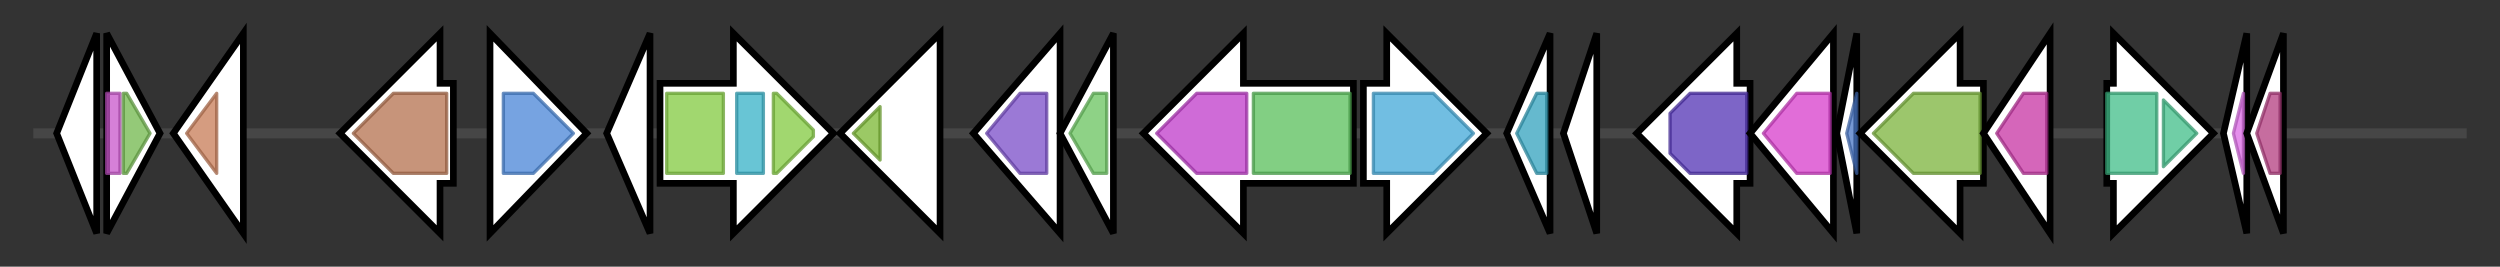 <svg version="1.1" baseProfile="full" xmlns="http://www.w3.org/2000/svg" width="749.967" height="80">
	<rect width="100%" height="100%" fill="#333333" stroke="none"/>
	<g>
		<line x1="10" y1="40.0" x2="739.967" y2="40.0" style="stroke:rgb(70,70,70); stroke-width:3 "/>
		<g>
			<title> (JDCNNPMD_00486)
hypothetical protein</title>
			<polygon class=" (JDCNNPMD_00486)
hypothetical protein" points="17,40 29,10 29,70" fill="rgb(255,255,255)" fill-opacity="1.0" stroke="rgb(0,0,0)" stroke-width="2"  />
		</g>
		<g>
			<title>ykuD (JDCNNPMD_00487)
Putative L,D-transpeptidase YkuD</title>
			<polygon class="ykuD (JDCNNPMD_00487)
Putative L,D-transpeptidase YkuD" points="32,10 48,40 32,70" fill="rgb(255,255,255)" fill-opacity="1.0" stroke="rgb(0,0,0)" stroke-width="2"  />
			<g>
				<title>LysM (PF01476)
"LysM domain"</title>
				<rect class="PF01476" x="32" y="28" stroke-linejoin="round" width="4" height="24" fill="rgb(200,86,203)" stroke="rgb(160,68,162)" stroke-width="1" opacity="0.75" />
			</g>
			<g>
				<title>YkuD (PF03734)
"L,D-transpeptidase catalytic domain"</title>
				<polygon class="PF03734" points="37,28 38,28 45,40 38,52 37,52" stroke-linejoin="round" width="10" height="24" fill="rgb(112,183,75)" stroke="rgb(89,146,60)" stroke-width="1" opacity="0.75" />
			</g>
		</g>
		<g>
			<title> (JDCNNPMD_00488)
hypothetical protein</title>
			<polygon class=" (JDCNNPMD_00488)
hypothetical protein" points="52,40 73,10 73,70" fill="rgb(255,255,255)" fill-opacity="1.0" stroke="rgb(0,0,0)" stroke-width="2"  />
			<g>
				<title>RVT_3 (PF13456)
"Reverse transcriptase-like"</title>
				<polygon class="PF13456" points="56,40 65,28 65,28 65,52 65,52" stroke-linejoin="round" width="12" height="24" fill="rgb(198,123,86)" stroke="rgb(158,98,68)" stroke-width="1" opacity="0.75" />
			</g>
		</g>
		<g>
			<title> (JDCNNPMD_00489)
hypothetical protein</title>
			<polygon class=" (JDCNNPMD_00489)
hypothetical protein" points="136,25 132,25 132,10 102,40 132,70 132,55 136,55" fill="rgb(255,255,255)" fill-opacity="1.0" stroke="rgb(0,0,0)" stroke-width="2"  />
			<g>
				<title>Bac_luciferase (PF00296)
"Luciferase-like monooxygenase"</title>
				<polygon class="PF00296" points="106,40 118,28 134,28 134,52 118,52" stroke-linejoin="round" width="30" height="24" fill="rgb(180,112,78)" stroke="rgb(144,89,62)" stroke-width="1" opacity="0.75" />
			</g>
		</g>
		<g>
			<title>ectD (JDCNNPMD_00490)
Ectoine dioxygenase</title>
			<polygon class="ectD (JDCNNPMD_00490)
Ectoine dioxygenase" points="147,10 176,40 147,70" fill="rgb(255,255,255)" fill-opacity="1.0" stroke="rgb(0,0,0)" stroke-width="2"  />
			<g>
				<title>PhyH (PF05721)
"Phytanoyl-CoA dioxygenase (PhyH)"</title>
				<polygon class="PF05721" points="151,28 160,28 172,40 172,40 160,52 151,52" stroke-linejoin="round" width="21" height="24" fill="rgb(72,132,214)" stroke="rgb(57,105,171)" stroke-width="1" opacity="0.75" />
			</g>
		</g>
		<g>
			<title> (JDCNNPMD_00491)
hypothetical protein</title>
			<polygon class=" (JDCNNPMD_00491)
hypothetical protein" points="182,40 195,10 195,70" fill="rgb(255,255,255)" fill-opacity="1.0" stroke="rgb(0,0,0)" stroke-width="2"  />
		</g>
		<g>
			<title>ybiT_2 (JDCNNPMD_00492)
putative ABC transporter ATP-binding protein YbiT</title>
			<polygon class="ybiT_2 (JDCNNPMD_00492)
putative ABC transporter ATP-binding protein YbiT" points="198,25 220,25 220,10 250,40 220,70 220,55 198,55" fill="rgb(255,255,255)" fill-opacity="1.0" stroke="rgb(0,0,0)" stroke-width="2"  />
			<g>
				<title>ABC_tran (PF00005)
"ABC transporter"</title>
				<rect class="PF00005" x="200" y="28" stroke-linejoin="round" width="17" height="24" fill="rgb(129,201,63)" stroke="rgb(103,160,50)" stroke-width="1" opacity="0.75" />
			</g>
			<g>
				<title>ABC_tran_Xtn (PF12848)
"ABC transporter"</title>
				<rect class="PF12848" x="221" y="28" stroke-linejoin="round" width="8" height="24" fill="rgb(54,177,199)" stroke="rgb(43,141,159)" stroke-width="1" opacity="0.75" />
			</g>
			<g>
				<title>ABC_tran (PF00005)
"ABC transporter"</title>
				<polygon class="PF00005" points="232,28 233,28 244,39 244,41 233,52 232,52" stroke-linejoin="round" width="12" height="24" fill="rgb(129,201,63)" stroke="rgb(103,160,50)" stroke-width="1" opacity="0.75" />
			</g>
		</g>
		<g>
			<title>mshD_1 (JDCNNPMD_00493)
Mycothiol acetyltransferase</title>
			<polygon class="mshD_1 (JDCNNPMD_00493)
Mycothiol acetyltransferase" points="282,25 282,25 282,10 252,40 282,70 282,55 282,55" fill="rgb(255,255,255)" fill-opacity="1.0" stroke="rgb(0,0,0)" stroke-width="2"  />
			<g>
				<title>Acetyltransf_1 (PF00583)
"Acetyltransferase (GNAT) family"</title>
				<polygon class="PF00583" points="256,40 264,32 264,48" stroke-linejoin="round" width="11" height="24" fill="rgb(121,183,50)" stroke="rgb(96,146,39)" stroke-width="1" opacity="0.75" />
			</g>
		</g>
		<g>
			<title> (JDCNNPMD_00494)
hypothetical protein</title>
			<polygon class=" (JDCNNPMD_00494)
hypothetical protein" points="292,40 318,10 318,70" fill="rgb(255,255,255)" fill-opacity="1.0" stroke="rgb(0,0,0)" stroke-width="2"  />
			<g>
				<title>Caa3_CtaG (PF09678)
"Cytochrome c oxidase caa3 assembly factor (Caa3_CtaG)"</title>
				<polygon class="PF09678" points="296,40 306,28 314,28 314,52 306,52" stroke-linejoin="round" width="22" height="24" fill="rgb(121,77,200)" stroke="rgb(96,61,160)" stroke-width="1" opacity="0.75" />
			</g>
		</g>
		<g>
			<title> (JDCNNPMD_00495)
hypothetical protein</title>
			<polygon class=" (JDCNNPMD_00495)
hypothetical protein" points="318,40 334,10 334,70" fill="rgb(255,255,255)" fill-opacity="1.0" stroke="rgb(0,0,0)" stroke-width="2"  />
			<g>
				<title>DUF2243 (PF10002)
"Predicted membrane protein (DUF2243)"</title>
				<polygon class="PF10002" points="321,40 328,28 332,28 332,52 328,52" stroke-linejoin="round" width="13" height="24" fill="rgb(104,195,94)" stroke="rgb(83,156,75)" stroke-width="1" opacity="0.75" />
			</g>
		</g>
		<g>
			<title>sqhC (JDCNNPMD_00496)
Sporulenol synthase</title>
			<polygon class="sqhC (JDCNNPMD_00496)
Sporulenol synthase" points="406,25 373,25 373,10 343,40 373,70 373,55 406,55" fill="rgb(255,255,255)" fill-opacity="1.0" stroke="rgb(0,0,0)" stroke-width="2"  />
			<g>
				<title>SQHop_cyclase_C (PF13243)
"Squalene-hopene cyclase C-terminal domain"</title>
				<polygon class="PF13243" points="347,40 359,28 374,28 374,52 359,52" stroke-linejoin="round" width="31" height="24" fill="rgb(191,58,201)" stroke="rgb(152,46,160)" stroke-width="1" opacity="0.75" />
			</g>
			<g>
				<title>SQHop_cyclase_N (PF13249)
"Squalene-hopene cyclase N-terminal domain"</title>
				<rect class="PF13249" x="376" y="28" stroke-linejoin="round" width="29" height="24" fill="rgb(88,190,89)" stroke="rgb(70,152,71)" stroke-width="1" opacity="0.75" />
			</g>
		</g>
		<g>
			<title> (JDCNNPMD_00497)
hypothetical protein</title>
			<polygon class=" (JDCNNPMD_00497)
hypothetical protein" points="409,25 416,25 416,10 446,40 416,70 416,55 409,55" fill="rgb(255,255,255)" fill-opacity="1.0" stroke="rgb(0,0,0)" stroke-width="2"  />
			<g>
				<title>DUF2515 (PF10720)
"Protein of unknown function (DUF2515)"</title>
				<polygon class="PF10720" points="412,28 430,28 442,40 430,52 412,52" stroke-linejoin="round" width="33" height="24" fill="rgb(66,168,216)" stroke="rgb(52,134,172)" stroke-width="1" opacity="0.75" />
			</g>
		</g>
		<g>
			<title> (JDCNNPMD_00498)
hypothetical protein</title>
			<polygon class=" (JDCNNPMD_00498)
hypothetical protein" points="452,40 465,10 465,70" fill="rgb(255,255,255)" fill-opacity="1.0" stroke="rgb(0,0,0)" stroke-width="2"  />
			<g>
				<title>Glyoxalase (PF00903)
"Glyoxalase/Bleomycin resistance protein/Dioxygenase superfamily"</title>
				<polygon class="PF00903" points="455,40 461,28 464,28 464,52 461,52" stroke-linejoin="round" width="11" height="24" fill="rgb(50,162,189)" stroke="rgb(40,129,151)" stroke-width="1" opacity="0.75" />
			</g>
		</g>
		<g>
			<title> (JDCNNPMD_00499)
hypothetical protein</title>
			<polygon class=" (JDCNNPMD_00499)
hypothetical protein" points="469,40 479,10 479,70" fill="rgb(255,255,255)" fill-opacity="1.0" stroke="rgb(0,0,0)" stroke-width="2"  />
		</g>
		<g>
			<title> (JDCNNPMD_00500)
hypothetical protein</title>
			<polygon class=" (JDCNNPMD_00500)
hypothetical protein" points="525,25 521,25 521,10 491,40 521,70 521,55 525,55" fill="rgb(255,255,255)" fill-opacity="1.0" stroke="rgb(0,0,0)" stroke-width="2"  />
			<g>
				<title>ThiF (PF00899)
"ThiF family"</title>
				<polygon class="PF00899" points="501,34 507,28 524,28 524,52 507,52 501,46" stroke-linejoin="round" width="23" height="24" fill="rgb(82,50,180)" stroke="rgb(65,39,144)" stroke-width="1" opacity="0.75" />
			</g>
		</g>
		<g>
			<title>thiG (JDCNNPMD_00501)
Thiazole synthase</title>
			<polygon class="thiG (JDCNNPMD_00501)
Thiazole synthase" points="525,40 550,10 550,70" fill="rgb(255,255,255)" fill-opacity="1.0" stroke="rgb(0,0,0)" stroke-width="2"  />
			<g>
				<title>ThiG (PF05690)
"Thiazole biosynthesis protein ThiG"</title>
				<polygon class="PF05690" points="529,40 539,28 549,28 549,52 539,52" stroke-linejoin="round" width="24" height="24" fill="rgb(215,60,203)" stroke="rgb(172,47,162)" stroke-width="1" opacity="0.75" />
			</g>
		</g>
		<g>
			<title>thiS (JDCNNPMD_00502)
Sulfur carrier protein ThiS</title>
			<polygon class="thiS (JDCNNPMD_00502)
Sulfur carrier protein ThiS" points="551,40 557,10 557,70" fill="rgb(255,255,255)" fill-opacity="1.0" stroke="rgb(0,0,0)" stroke-width="2"  />
			<g>
				<title>ThiS (PF02597)
"ThiS family"</title>
				<polygon class="PF02597" points="554,40 557,28 557,28 557,52 557,52" stroke-linejoin="round" width="6" height="24" fill="rgb(73,117,196)" stroke="rgb(58,93,156)" stroke-width="1" opacity="0.75" />
			</g>
		</g>
		<g>
			<title>thiO_1 (JDCNNPMD_00503)
Glycine oxidase</title>
			<polygon class="thiO_1 (JDCNNPMD_00503)
Glycine oxidase" points="595,25 588,25 588,10 558,40 588,70 588,55 595,55" fill="rgb(255,255,255)" fill-opacity="1.0" stroke="rgb(0,0,0)" stroke-width="2"  />
			<g>
				<title>DAO (PF01266)
"FAD dependent oxidoreductase"</title>
				<polygon class="PF01266" points="562,40 574,28 594,28 594,52 574,52" stroke-linejoin="round" width="34" height="24" fill="rgb(123,179,59)" stroke="rgb(98,143,47)" stroke-width="1" opacity="0.75" />
			</g>
		</g>
		<g>
			<title>tenI (JDCNNPMD_00504)
Thiazole tautomerase</title>
			<polygon class="tenI (JDCNNPMD_00504)
Thiazole tautomerase" points="595,40 615,10 615,70" fill="rgb(255,255,255)" fill-opacity="1.0" stroke="rgb(0,0,0)" stroke-width="2"  />
			<g>
				<title>TMP-TENI (PF02581)
"Thiamine monophosphate synthase"</title>
				<polygon class="PF02581" points="599,40 607,28 614,28 614,52 607,52" stroke-linejoin="round" width="17" height="24" fill="rgb(198,51,163)" stroke="rgb(158,40,130)" stroke-width="1" opacity="0.75" />
			</g>
		</g>
		<g>
			<title> (JDCNNPMD_00505)
hypothetical protein</title>
			<polygon class=" (JDCNNPMD_00505)
hypothetical protein" points="632,25 634,25 634,10 664,40 634,70 634,55 632,55" fill="rgb(255,255,255)" fill-opacity="1.0" stroke="rgb(0,0,0)" stroke-width="2"  />
			<g>
				<title>Na_Ca_ex (PF01699)
"Sodium/calcium exchanger protein"</title>
				<rect class="PF01699" x="632" y="28" stroke-linejoin="round" width="15" height="24" fill="rgb(64,189,136)" stroke="rgb(51,151,108)" stroke-width="1" opacity="0.75" />
			</g>
			<g>
				<title>Na_Ca_ex (PF01699)
"Sodium/calcium exchanger protein"</title>
				<polygon class="PF01699" points="649,30 659,40 649,50" stroke-linejoin="round" width="15" height="24" fill="rgb(64,189,136)" stroke="rgb(51,151,108)" stroke-width="1" opacity="0.75" />
			</g>
		</g>
		<g>
			<title> (JDCNNPMD_00506)
hypothetical protein</title>
			<polygon class=" (JDCNNPMD_00506)
hypothetical protein" points="667,40 674,10 674,70" fill="rgb(255,255,255)" fill-opacity="1.0" stroke="rgb(0,0,0)" stroke-width="2"  />
			<g>
				<title>DUF3886 (PF13025)
"Protein of unknown function (DUF3886)"</title>
				<polygon class="PF13025" points="670,40 673,28 673,28 673,52 673,52" stroke-linejoin="round" width="6" height="24" fill="rgb(218,105,228)" stroke="rgb(174,84,182)" stroke-width="1" opacity="0.75" />
			</g>
		</g>
		<g>
			<title> (JDCNNPMD_00507)
hypothetical protein</title>
			<polygon class=" (JDCNNPMD_00507)
hypothetical protein" points="674,40 685,10 685,70" fill="rgb(255,255,255)" fill-opacity="1.0" stroke="rgb(0,0,0)" stroke-width="2"  />
			<g>
				<title>Fe-S_biosyn (PF01521)
"Iron-sulphur cluster biosynthesis"</title>
				<polygon class="PF01521" points="677,40 681,28 684,28 684,52 681,52" stroke-linejoin="round" width="10" height="24" fill="rgb(179,60,127)" stroke="rgb(143,47,101)" stroke-width="1" opacity="0.75" />
			</g>
		</g>
	</g>
</svg>
